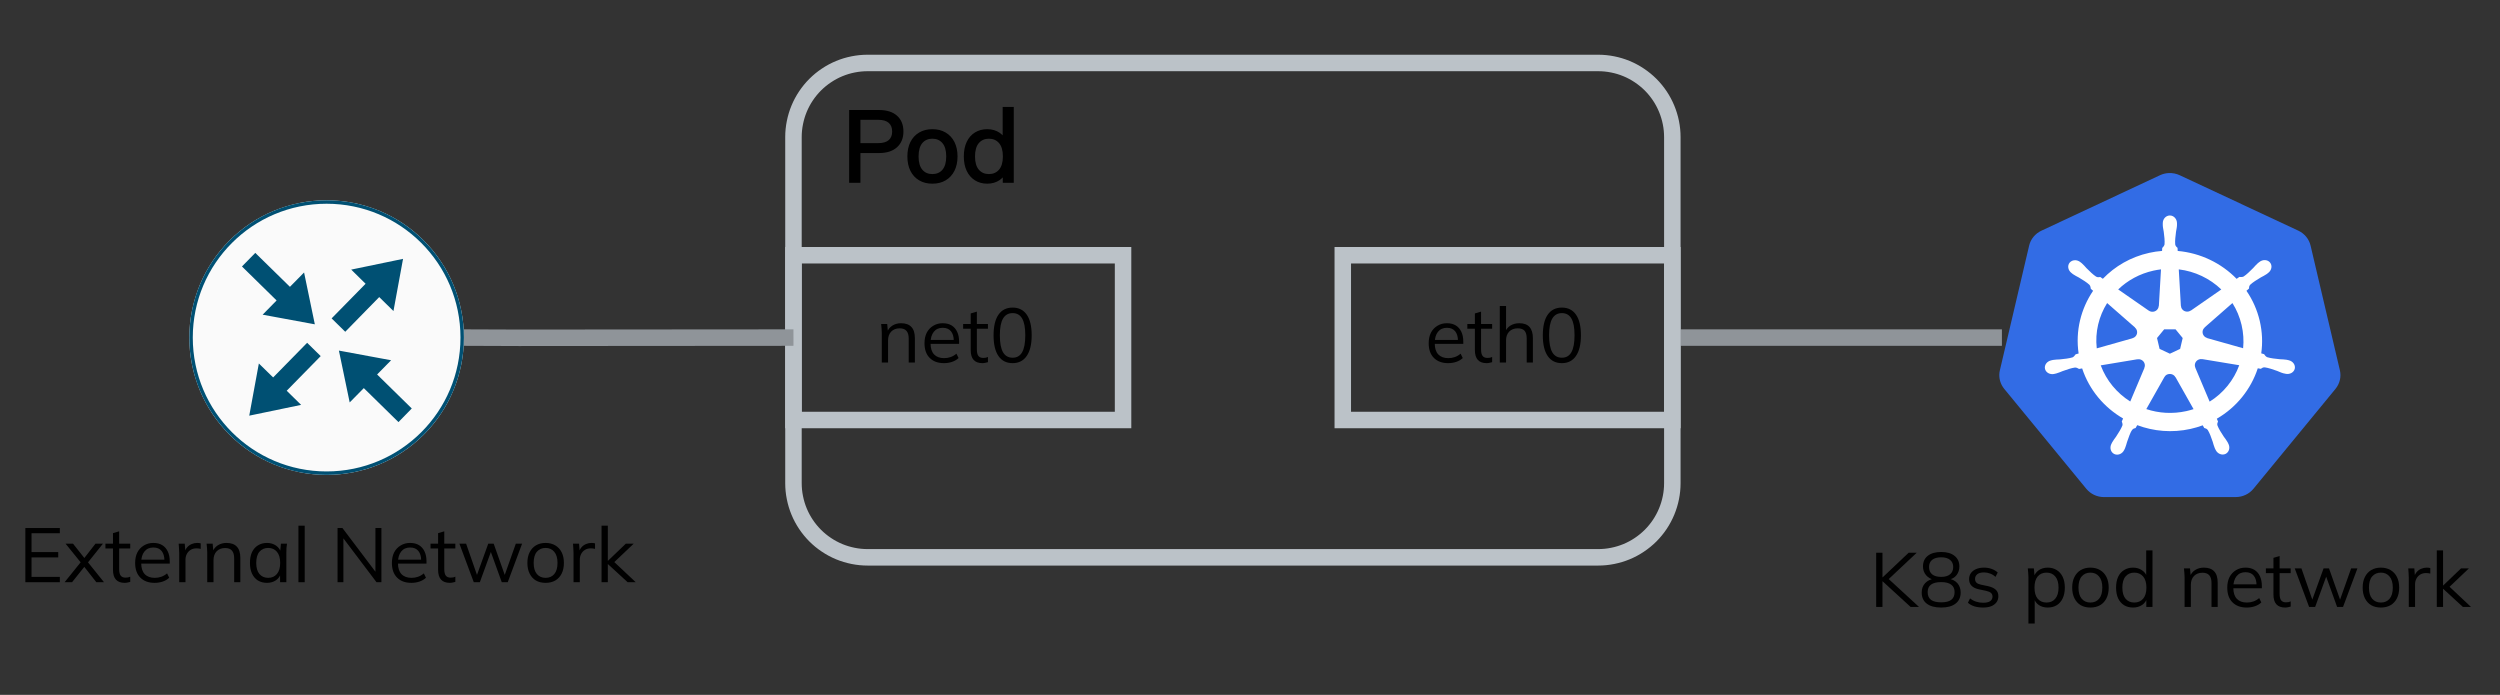 <?xml version="1.0" encoding="UTF-8" standalone="no"?>
<svg 
   width="366.96pt"
   height="102pt"
   viewBox="0 0 366.96 102"
   version="1.1"
   id="svg269"
   xmlns:xlink="http://www.w3.org/1999/xlink"
   xmlns="http://www.w3.org/2000/svg"
   xmlns:svg="http://www.w3.org/2000/svg" content="%3Cmxfile%20modified%3D%222022-07-05T00%3A08%3A41.014Z%22%20host%3D%22app.diagrams.net%22%20agent%3D%225.0%20(Windows%20NT%2010.0%3B%20Win64%3B%20x64)%20AppleWebKit%2F537.36%20(KHTML%2C%20like%20Gecko)%20Chrome%2F102.0.5.136%20Safari%2F537.36%22%20etag%3D%22tMfNp6mA9HoPOBdR_JnR%22%20version%3D%2219.0.0%22%20type%3D%22google%22%3E%3Cdiagram%20id%3D%22f106602c-feb2-e66a-4537-3a34d633f6aa%22%20name%3D%22Page-1%22%3E7VvbcuJYsv2aejkRXaGry34EJNuqg4QpQ7nwGwhaSIDxgDCSvv6slbllfKue7uipmIk4EzMdsra29iVz5cqVG9Unt7eprnbTx2W8nS%2FWnxxrXn1yg0%2BOY7vnX3BhS60tX9qGbJfPTadTw23eLEyjZVoP%2BXyxf9Wx3G7XZf74ujHdPjws0vJV23S32x5fd%2Ft9u3496%2BM0MzNap4bbdLpevOt2l8%2FLpWm1zy5OD64XebY0U587Zn%2BzabrKdtvDg5nvYfuw0CebaTuMmXK%2FnM63xxdNbvjJ7e2221L%2F2lS9xZpmbS2m713%2B5OnzkneLh%2FLPvODVX4c%2FFoX%2F2%2Brst814dAh%2BXP%2FjN9uyHB3oabo%2BGGuY9ZZ1ax7Z4ILj2J%2Fc7nGZl4vbx2nKp0cAAm3LcrM2j3%2FP1%2Bvedr3d4V7M4Xb35W67WrSNnxy32%2B05vfPnJ63NXbS835bZ6dNiVy6qF01mm1eL7WZR7mp0MU8dz5jcoNH5Yu6PL3x7ZtqWL9x6YdqmBk7Z89Anu%2BIPY9q%2FZmb3AzOfrUsabIudInam5fQ3%2Fv3bfpdKj7N%2FHAgOGLdkHHS4BueSXfafs%2B02Wy%2Bmj%2Fn%2Bc7rdoDndo8vl79NNvua248M63y9PY7xyaNuos0k0YnDLPn%2BspOvppbOM15vtvF3sbPe3RmqHMfs4Nb9BHDxdvobVdJ1nD%2Fg7BS4WgFGXeMgRwh3zYJPP53y9u1tgIdOZDGXh%2FnGbw2Ic1%2B9%2B8gOOdSi3ulgZ%2BjU8DWY%2FgDFXfPnGwNpqGM0%2Bb%2B%2B3h52Eh7rO8WkVn%2B7zf%2BZAX12Irq0T8eebWYx9Pgj9XxIj%2Fgch4v7CEPHehcjDorTeYePERtafYKOf%2B%2BzX%2BMggwfuLtPcB3H6Bl13Lf%2Bflj4jwV3r54p1DF3MkY3O73ZXLbbZ9mK7DU2v3tctPffrb7aNxdLEoy9pYn%2FH9GgaLKi9%2FvPh7wqE%2B%2B%2BYuqMzIclO3Nw%2FY8Y%2BXNy%2Fe4u3pNblr3%2Ft3Qc7%2FEFjvQHh%2BeeFdXMiq5x1qpxPi0HKZ06Gyj5%2Fib99u4w%2B8bPRROd1li%2FKPu55rV6LgDzG9W6ynZf70WrL9CoR%2BecdDi3L5Xx76Gzzk%2Fgfy0Pk7L%2F%2Fv%2BZ4bpdixkHmO293qA67KS2qL3n7%2F7bCWmuXz%2F9CSy%2Bkju%2BQbKTWe1Ul%2FOlusb6A2ynxLlTLbliVc6HbXfNB9Lh%2Fe2PytuCnJc93p%2FlGrn9%2FzisDrymydttVqW%2FA31SS0mN46l%2Fun7JPTrQBHp3dznTj3ddeb3VWHtLHy6fU3Kw22T3137s5r341r%2FyndpE9x0TnGvYtmvknz6HpZzq78ZvAwuYg2S2t%2B3W0G%2BfnTfPO9mF%2BFh%2Bnd%2BdNsc3mY1VE2d9ar%2BVV2ERXpMc49LwkmTTyKraSZ2EkR2VHe3d7frR%2Bm10P0mXjxrecnRVrFQXRMRh13EIQ1%2BjjTu%2B%2FucHPh3dxGVdzzjnEQHuNiUiWjGOMMLVyzeNQ5xEHnOBjFDdrceDS2MU8dBT%2BZO%2FjJfIW3idzlcnBcnafuN392Nc7m1%2Bvj%2FQg4uvruzXsXRerG%2BU0%2BKRZX4Zferd%2FMg%2B6X%2B816Pwu2RdxEzsQZ2wPXasc5pO6wWjj3j7Or41nk3G%2Fui%2FLia554k9H%2B6w3ter3e349ezHt1aU173WJ2ddnQL3j%2FCDusbm6%2FJnEz9vrFykvqjtgi2cRlkns19naIm7Dpj8K6X8TH%2BLZT9YvMTnpWldSeHweTLOl5dtxcxoPR5JA0sRsFYQMbNEnwtdD3sgrvOf0irAY9q4bdqng0gW3TQ1Jkfn8U2f0igt06fM%2BKm%2BW%2BP5ocTVsNux7i4jvGig5iy4Bjwra1dUhGkRUFfB%2F9epwDvuh1muRW1rSEf7D%2BcdZe417nGAWdDGtwEq6h9pxBsNxjPT7WVyeYT3yONU%2BaDPNNPMxXcfw4538e%2Fa1rD4ZZ3GDPo7hCH7dfDJvB1bFOmhDvh37%2FFnYsvhbxaMh7rLmDfhH6ASu1xbX6SY615lxrWOqYHWcWhM5A3o1LvAc7xFXsxPBPhtixYEtgtciwBthltHLVfkMH%2B8YeaEOrwfvYx9rYMXaTW%2BuFHeHT0cSGb5p%2BkVrwSYV9WVgT9s%2F9rTDvWGyAvhX3lVjHBraHv4YN9mr1i7EfEyM11on5MIfDcYAFxERY4uojljBOhHfGTh82oJ0WefT0jPFRdZz8%2BLaNrpL95EfSAIfAfJgBl%2FUJlxPOfxxgbwOuLVhi%2FRliMoUdwR%2B3MqeDuTKsBbbHnJxLYjGEjXntZPBtM%2BiJ3bCvibETsBZMSvoFvsU8UTW4tTg2%2FURsevQhfEOcwIZeBR7IeMU8GTEO%2F2RYVxU3acYxYhMTMe2vsVRjPOIN9sc4WHtSTBgjZo0R1jimz3Af%2Bpx3IL4h1juw9Rjt2Cv3RBzXHngm2fclvoYZsFMNjE2ShjZJa%2FiRsekAH5wXHER%2FAqcBYxNYBGfBr%2Bi7wp46wNUEuLZcrNVB%2FNewE8aMy8EIc4%2FIdWPxN2O%2BT3685RVcmVtoH1qx%2BD%2BsYTsTx7xPZQ%2FYE%2FrGNnBrqy8QGyNwjdghc7EP4GVIrrGTYEzciE%2BIbXAncEP8Dz3uCXZ2BZuIE%2FKA4Ljp2Lyir9XnesFhwDyeD4HdldhYx1DfDoJVjTld2LQUn4wQY1hDjLlj4gdxYvaKPXRc2UMwlDExdiVzNZGlY4ZcF%2Fpl4ByxBeLZ4v4s7m8QkJvoZ66NdkDc51hvEeJKe5CnhLMqjaGhYCaR%2FJERc%2FZgBI4pQvpB1sPYT7B%2FYNwVH0icrzgnxlmBAzzkG%2FF7BXsSh7iPOZbiOCe%2FZuTsCjaQduCGuPLB3WwHL4aGW%2BgvzBWssA%2Fia%2BgKHoMOORjrX%2FkD4ZxMeJpzYT9cfw3%2FKOYZC%2BBM2Qc4N25WxKwjHJojVrCWQU85n3MPAl2bYlp43YdNmoTxVwxL4dumg3VklvAC%2FDVQDGHN5KoVOZh4qsBhZv%2BXzEPEInMF9pMJZoAFm%2FvBmDb9S76LJE8M4a%2BUucWW%2Fg2wAmwNRrQDMFcQW4xbYgq%2BJT%2FX9D%2B4pVn54vvREDgKHcNPavtbWVMpV8mtETHoKK8iX3BNxHyxOgqOgiF9flROymrNQZb4xfA8Y5k8SPwQA2wnn2v%2BKToO1iXxbfbNPG4Rf%2FCb0Twaa9ijrTkMudqNDW%2FFmcbhmHwl%2BYf%2BjcVP8I%2BOj3F1zKQnf7snHqU%2FwNvSHtUSL%2FJ3qrkFWBZcEMPBCjwcOcy%2FwmE95vZJRXsnjfQVHyfk40BitkG%2Bk71pDMZH2VOtNk4MbwMbTkL%2F1chv9IFoDnAA%2FU3ORp6D7bDmcSbxX4Rch61xOfHJhyY%2FeMQb4rdmnA3ujo7Jq7LH5CqWPIT%2BFua2GHOJxAoxR99FFrkWfRrFKnkAdt4cy1aLALNN0iA%2FFytb5x26ag%2Fui%2F0z6hPyKWMGa13xXU9iqsa7WDvjJGbsAa8SD5LjI%2BQ%2BYAfPBuQ7xVwmuAwi2spirCS0XZBxDBNPYZsDoXlX9BP8NRHbi37LEZPNSviTuUlyX5OVkitHK67xmGB80SvkJPIW%2BFpiTHMdODQld7jie2ghcij9SO0JDocvQl%2B4RTghLWXft4pbsYtoIfm7PsVEXKWCS8SmPAeOe9o%2BYf7UPYAf40x16lB9EAgWvZg2qiXXaP5sIuYlN9E8Dh6KuA70G9OGteakWLQb8SrrZK4Srl8xJzB3%2BTIebAot3xj%2BcIFh6ht7IDhKLX0%2FNnmn4ysfdTTXBfM91kX9WUKfN8bemWh06EpwNfmvpoYXTVnQ5sLPxJErvLKBBg9W1ArUIniWuqKHRRcr3yL2GA8OsNkYTWxLnN3FzI2IAbN3xK2uP4KG5fhDR%2FmQeoa%2BRD0hcZSBw3hNWQeoRiyGpraido6MvlBbMIZEXwr2Q3egcW7r2KIhGo1FxnSkuAzkWieKSyfW3OdJnhHtxvVkvuqdjic8hvyTCC5DcoyreBRO90zt0XIZ53M111FfUMvTV4pj%2BEpxfHckrnzhVPHNvFA%2Fsg%2F1b1aKdixENyPmh22slRpr1MnUXPS%2F6MTa6AzyNuPfNlrdl9gvYjM%2FNRW0lGiTFdcs%2BQ%2FzPeecgWjkMeJkLDyNNdiSE5tY1gaslKoNUq5R67qgg7WPiUXazsP%2BqRFr5MFSaokgqjQPS%2F4Dd0yYj6gNVGcVEfmTeseTWllzv%2BEw4oz%2BFX6wqDkklnhfK0eqDhU%2BES6nrcBPZk8r4Tj4vVFNGxsu7wiXU0cOdP9urHxZSTzUei8xI%2Fl9LHpYdCn3Sr8L944Rv9SkopFYw1NzNrJurqcY0uatJqPeEZ3EnCj8JPxLTdahFleNJlinX1NjI6kDXBNzrJNdYK8it4BPS8YHNXJaq56Wmpv7AR%2B1ORs%2B1Jy9kZxYE1Pcg%2BpJ8CH0AmoV42NqD9Gdnmjh0cSiRoY9mF9dqddGQ83bgqln7VybPOdSzxBLA9XNiJ9YagvF4ZBnBYarJp6OsSqFJ0ZSE2ptmBsOY74Lvu37oq1E62OtoT9p5H2MI5rBNjiBBrSYW2HLUDBBHk6knmOdSh1HnU6syv6FZ7AmcglrEvCi1hYJ4wYab0bfjzJPYhOxN6GfGqkLHPFvEDc6bupIPdhIHIm2pR9kT1JDhoaDwTGwJ%2Fifua3SGihszzZEI8EftdRMtfCx2gwY0DMNqQsMHoSbStEgojmi2uQI5sfG8JKpVTqtBrTlXrTKpBHtSdsHz7VEaWqJOq3FPtADKf3gU3%2FxmdZVofhxUhMjK%2BYIP5a5Yls5OoOWIL5UHyPXW6pdmYNo29RTfTUWPQ2fWlqLjWHH51pMuDWWvBHXzJHUbqgxMs2lMfHDucnH1TNPit6R%2BtoR%2B2PtA%2BUTT2uu1Db6jL7hmZzokqRYF3qWkQqft1oP8xF78JPUuIJzsVFAPI4l7yTQaHquZGmtfhcbnh9q7ViIPqhFl5K7yKFSh4kea6jz6Q%2F1beZIjSuxRhtpTazc354FULOuVHMUK81jqn1c4SbRdKwRqK%2BGqmUwp5yBCb4yo7MZx0PlIdFMIcdAndfW25muoRhXWhdMZP%2FC0T8eS7R5wu081zA%2BmUmdK2dsLvpJPa59mG%2Fuiz65kFxOvmeeI0f0JNeqzpJzDak1ahnnKqzEp3mnver5nGpyw4tD8adqET0XY%2F5RzhiqdoD%2BlvOhhnOQa0Ngb2iZGqURvgDWhNOZY5qVObfjOZdyD7igVnxKfcd84Gud265j4iXuo9agguVuEZOritTkoBXen3BOan2upxIdHKTmrIc1YWTDhg7XoeuT3Pl8XjgYfVuKjUwNLlfRZuZ8kGcmhvsRn8Szq7EZ1XpNeSbGWrRRrkFuENy1NoQ9csXGYmWB76TOJ795PAuF5rOFJ3kmIDyAeBKbR3IOPNHzXE%2F9x6tox%2Bp0nsV81Po3809X7afnKJmcQ8lZp%2BB0InZBzd0oBuUsgXpTawlgH37luZ0tdm4i8Cbr3jH1cy0antysOcBabMD1PCPU%2FMt49RhXidaH4A%2Fmf8b9iprPF37OTd5ljSk6Jq5Ui8veGJeoq8nhKWtDxZOen1RyZhFofsd%2BXGJFa6ToZG%2FlU8fUq5WeiVtaSyOGMDfqkqhUzEzkvEFyKXlc%2FEidTl8x%2Fpm3whZzljnvsmZtzOsYmZ4T0a7jSmJHY9qScz55LnM004A5k7x2NGepYzmnfM6rvC8i1T%2BjqDI1Adeuay1a%2Ffl8JmarPyPF38MjeHYs%2FBGJr1FbOCbu6057NXFv6uv2%2FFrmkrMNYDR1NEfqO1Iry7laaLF2VJsDMw01N2OS%2FM2zHJ6Bc0zhLORBag76fezIuaeeA6stRVvqbw3IW47mMWq7lndTPSOilpLfO1jHAvuis1I9Q%2BBZvpwVp5mcg7MmFo14eTaT%2FJKacx6e64sdTJys2ljPXpzJHLWulT27Sf18bXnSrIFjkp%2BN1hTfCbZ5hnckdw2uqNVYgw9d1Y3ANLhioHq6TATvkbEX63LLlRxTfN2L%2F24t9ZU5GxRfbPjO0FbM6Xkb8wz1mmoDwSN9eTaTM8xUf%2BfpaU5mfQ2txThhLJM73YHU5JJD2nOz9jxRfM%2BxY60RoQmphUJXz0dkbFy%2FbyWm746N0d5Zwn2LX4eHgdb9DnMX6%2FSB%2Fg6k50ryPFWeGUlO9uS3Falfh8wldtKeufB3rwC80%2B5TNPb3Pfxm4o4cBfzeZVJjKHeuKuPr6gV3Hs2Zn6Pxss2j68RKNxc7%2Fj4421wc7m%2BjLHW%2F1TOnXPd%2FzB%2Fvr79tb275e8447zfmN77m%2BJS69w83GX9K5v%2Fll%2Fr2l9%2F54vfp4fmDwP%2B%2F3wp4Z2%2B%2BTLvgJzfvvhZwPtv2%2Bw8G%2FItf9sFAO92LDwbCqlzsHqZ8OfnJ9wL71aJMlx9%2BidiVffUs%2Bc9H5x7abN6Z9rZN7%2B3XbR%2F2sz1paa8vnpz7%2Fh88kidtlw%2FGOz89kQ8o%2F%2BnXDS%2B%2BfPmTnzK8%2B75TjLXYhU8LtZn94iuLTZXxQ%2FTPab5Pt%2FbF552M1X3cRamsY7c96CAvIQowX3b4v49gblm%2B9cX9NwffvyB6bPdt9LyPnY%2B%2B6%2FR%2F3Zc29vsPyv%2F7xd9%2F5Bd%2FNMbNYpfD84yev%2F0VYEuZf%2BYrQO9f%2FRWgefWGNHKKj%2FPX4WGfv8G97sq89PJfU7wZxz77JwPpnt8NBPtP6xfdTEr46Xrtizdfzr39Vx5%2FrT%2F%2B0BWcAvrZth%2FFOG5P%2F0JFu5%2F%2BBZAb%2Fh8%3D%3C%2Fdiagram%3E%3C%2Fmxfile%3E">
  <rect x="0" y="0" width="366.96" height="102" fill="#333333" stroke="none"/>
  <defs
     id="defs89">
    <g
       id="g84">
      <g
         id="glyph-0-0" />
      <g
         id="glyph-0-1">
        <path
           d="M 0.891 0 L 0.891 -4.359 C 0.891 -4.566 0.879 -4.781 0.859 -5 C 0.836 -5.227 0.816 -5.445 0.797 -5.656 L 1.688 -5.656 L 1.797 -4.422 L 1.656 -4.422 C 1.82 -4.859 2.086 -5.191 2.453 -5.422 C 2.816 -5.648 3.238 -5.766 3.719 -5.766 C 4.395 -5.766 4.898 -5.582 5.234 -5.219 C 5.578 -4.863 5.75 -4.305 5.75 -3.547 L 5.75 0 L 4.844 0 L 4.844 -3.484 C 4.844 -4.016 4.734 -4.398 4.516 -4.641 C 4.305 -4.891 3.973 -5.016 3.516 -5.016 C 2.992 -5.016 2.578 -4.852 2.266 -4.531 C 1.961 -4.207 1.812 -3.773 1.812 -3.234 L 1.812 0 Z M 0.891 0 "
           id="path3" />
      </g>
      <g
         id="glyph-0-2">
        <path
           d="M 3.406 0.094 C 2.52 0.094 1.82 -0.16 1.312 -0.672 C 0.801 -1.18 0.547 -1.898 0.547 -2.828 C 0.547 -3.422 0.656 -3.938 0.875 -4.375 C 1.102 -4.812 1.422 -5.148 1.828 -5.391 C 2.234 -5.641 2.695 -5.766 3.219 -5.766 C 3.738 -5.766 4.176 -5.656 4.531 -5.438 C 4.883 -5.219 5.156 -4.906 5.344 -4.5 C 5.531 -4.102 5.625 -3.629 5.625 -3.078 L 5.625 -2.734 L 1.234 -2.734 L 1.234 -3.312 L 5.031 -3.312 L 4.844 -3.172 C 4.844 -3.773 4.707 -4.242 4.438 -4.578 C 4.164 -4.922 3.758 -5.094 3.219 -5.094 C 2.656 -5.094 2.219 -4.895 1.906 -4.5 C 1.594 -4.102 1.438 -3.57 1.438 -2.906 L 1.438 -2.797 C 1.438 -2.086 1.609 -1.551 1.953 -1.188 C 2.305 -0.82 2.797 -0.641 3.422 -0.641 C 3.766 -0.641 4.082 -0.691 4.375 -0.797 C 4.676 -0.898 4.961 -1.066 5.234 -1.297 L 5.547 -0.656 C 5.297 -0.414 4.977 -0.227 4.594 -0.094 C 4.219 0.031 3.82 0.094 3.406 0.094 Z M 3.406 0.094 "
           id="path6" />
      </g>
      <g
         id="glyph-0-3">
        <path
           d="M 2.906 0.094 C 2.344 0.094 1.914 -0.062 1.625 -0.375 C 1.332 -0.695 1.188 -1.18 1.188 -1.828 L 1.188 -4.953 L 0.078 -4.953 L 0.078 -5.656 L 1.188 -5.656 L 1.188 -7.203 L 2.094 -7.469 L 2.094 -5.656 L 3.719 -5.656 L 3.719 -4.953 L 2.094 -4.953 L 2.094 -1.922 C 2.094 -1.473 2.172 -1.148 2.328 -0.953 C 2.484 -0.766 2.711 -0.672 3.016 -0.672 C 3.16 -0.672 3.289 -0.68 3.406 -0.703 C 3.52 -0.734 3.625 -0.77 3.719 -0.812 L 3.719 -0.047 C 3.602 -0.004 3.473 0.023 3.328 0.047 C 3.18 0.078 3.039 0.094 2.906 0.094 Z M 2.906 0.094 "
           id="path9" />
      </g>
      <g
         id="glyph-0-4">
        <path
           d="M 3.391 0.094 C 2.484 0.094 1.789 -0.254 1.312 -0.953 C 0.832 -1.648 0.594 -2.66 0.594 -3.984 C 0.594 -5.316 0.832 -6.328 1.312 -7.016 C 1.789 -7.711 2.484 -8.062 3.391 -8.062 C 4.297 -8.062 4.988 -7.711 5.469 -7.016 C 5.945 -6.328 6.188 -5.32 6.188 -4 C 6.188 -2.664 5.941 -1.648 5.453 -0.953 C 4.973 -0.254 4.285 0.094 3.391 0.094 Z M 3.391 -0.703 C 4.016 -0.703 4.477 -0.969 4.781 -1.5 C 5.094 -2.039 5.25 -2.875 5.25 -4 C 5.25 -5.125 5.094 -5.945 4.781 -6.469 C 4.477 -6.988 4.016 -7.25 3.391 -7.25 C 2.766 -7.25 2.297 -6.984 1.984 -6.453 C 1.672 -5.93 1.516 -5.113 1.516 -4 C 1.516 -2.875 1.672 -2.039 1.984 -1.5 C 2.297 -0.969 2.766 -0.703 3.391 -0.703 Z M 3.391 -0.703 "
           id="path12" />
      </g>
      <g
         id="glyph-0-5">
        <path
           d="M 0.891 0 L 0.891 -8.297 L 1.812 -8.297 L 1.812 -4.406 L 1.656 -4.406 C 1.812 -4.852 2.078 -5.191 2.453 -5.422 C 2.828 -5.648 3.258 -5.766 3.75 -5.766 C 4.426 -5.766 4.926 -5.582 5.25 -5.219 C 5.582 -4.852 5.75 -4.301 5.75 -3.562 L 5.75 0 L 4.844 0 L 4.844 -3.516 C 4.844 -4.035 4.738 -4.414 4.531 -4.656 C 4.32 -4.895 3.988 -5.016 3.531 -5.016 C 3 -5.016 2.578 -4.852 2.266 -4.531 C 1.961 -4.207 1.812 -3.785 1.812 -3.266 L 1.812 0 Z M 0.891 0 "
           id="path15" />
      </g>
      <g
         id="glyph-0-6">
        <path
           d="M 1 0 L 1 -7.953 L 6.062 -7.953 L 6.062 -7.188 L 1.906 -7.188 L 1.906 -4.422 L 5.828 -4.422 L 5.828 -3.641 L 1.906 -3.641 L 1.906 -0.781 L 6.062 -0.781 L 6.062 0 Z M 1 0 "
           id="path18" />
      </g>
      <g
         id="glyph-0-7">
        <path
           d="M 0.125 0 L 2.656 -3.141 L 2.656 -2.703 L 0.266 -5.656 L 1.359 -5.656 L 3.188 -3.344 L 2.859 -3.344 L 4.656 -5.656 L 5.75 -5.656 L 3.391 -2.703 L 3.391 -3.125 L 5.906 0 L 4.781 0 L 2.844 -2.469 L 3.188 -2.469 L 1.219 0 Z M 0.125 0 "
           id="path21" />
      </g>
      <g
         id="glyph-0-8">
        <path
           d="M 0.875 0 L 0.875 -4.297 C 0.875 -4.523 0.863 -4.754 0.844 -4.984 C 0.832 -5.223 0.816 -5.445 0.797 -5.656 L 1.688 -5.656 L 1.797 -4.281 L 1.641 -4.281 C 1.711 -4.613 1.844 -4.891 2.031 -5.109 C 2.219 -5.328 2.438 -5.488 2.688 -5.594 C 2.945 -5.707 3.219 -5.766 3.5 -5.766 C 3.613 -5.766 3.711 -5.758 3.797 -5.75 C 3.879 -5.738 3.957 -5.723 4.031 -5.703 L 4.031 -4.891 C 3.914 -4.922 3.812 -4.941 3.719 -4.953 C 3.625 -4.961 3.516 -4.969 3.391 -4.969 C 3.066 -4.969 2.781 -4.891 2.531 -4.734 C 2.289 -4.578 2.109 -4.375 1.984 -4.125 C 1.859 -3.875 1.797 -3.613 1.797 -3.344 L 1.797 0 Z M 0.875 0 "
           id="path24" />
      </g>
      <g
         id="glyph-0-9">
        <path
           d="M 3.047 0.094 C 2.547 0.094 2.102 -0.02 1.719 -0.25 C 1.344 -0.488 1.051 -0.828 0.844 -1.266 C 0.645 -1.703 0.547 -2.223 0.547 -2.828 C 0.547 -3.441 0.645 -3.969 0.844 -4.406 C 1.051 -4.844 1.344 -5.176 1.719 -5.406 C 2.102 -5.645 2.547 -5.766 3.047 -5.766 C 3.555 -5.766 4 -5.633 4.375 -5.375 C 4.75 -5.113 4.992 -4.766 5.109 -4.328 L 4.969 -4.328 L 5.094 -5.656 L 5.984 -5.656 C 5.953 -5.445 5.926 -5.227 5.906 -5 C 5.895 -4.781 5.891 -4.566 5.891 -4.359 L 5.891 0 L 4.969 0 L 4.969 -1.328 L 5.094 -1.328 C 4.977 -0.891 4.734 -0.539 4.359 -0.281 C 3.984 -0.031 3.547 0.094 3.047 0.094 Z M 3.219 -0.641 C 3.758 -0.641 4.188 -0.828 4.5 -1.203 C 4.82 -1.578 4.984 -2.117 4.984 -2.828 C 4.984 -3.555 4.82 -4.102 4.5 -4.469 C 4.188 -4.844 3.758 -5.031 3.219 -5.031 C 2.688 -5.031 2.258 -4.844 1.938 -4.469 C 1.625 -4.102 1.469 -3.555 1.469 -2.828 C 1.469 -2.117 1.625 -1.578 1.938 -1.203 C 2.258 -0.828 2.688 -0.641 3.219 -0.641 Z M 3.219 -0.641 "
           id="path27" />
      </g>
      <g
         id="glyph-0-10">
        <path
           d="M 0.891 0 L 0.891 -8.297 L 1.812 -8.297 L 1.812 0 Z M 0.891 0 "
           id="path30" />
      </g>
      <g
         id="glyph-0-11" />
      <g
         id="glyph-0-12">
        <path
           d="M 1 0 L 1 -7.953 L 1.719 -7.953 L 6.828 -1.188 L 6.562 -1.188 L 6.562 -7.953 L 7.438 -7.953 L 7.438 0 L 6.719 0 L 1.609 -6.766 L 1.859 -6.766 L 1.859 0 Z M 1 0 "
           id="path34" />
      </g>
      <g
         id="glyph-0-13">
        <path
           d="M 2.406 0 L 0.297 -5.656 L 1.281 -5.656 L 3.016 -0.672 L 2.734 -0.672 L 4.531 -5.656 L 5.328 -5.656 L 7.094 -0.672 L 6.812 -0.672 L 8.578 -5.656 L 9.5 -5.656 L 7.391 0 L 6.516 0 L 4.688 -5.062 L 5.141 -5.062 L 3.297 0 Z M 2.406 0 "
           id="path37" />
      </g>
      <g
         id="glyph-0-14">
        <path
           d="M 3.219 0.094 C 2.676 0.094 2.203 -0.02 1.797 -0.25 C 1.398 -0.488 1.094 -0.828 0.875 -1.266 C 0.656 -1.703 0.547 -2.223 0.547 -2.828 C 0.547 -3.441 0.656 -3.961 0.875 -4.391 C 1.094 -4.828 1.398 -5.164 1.797 -5.406 C 2.203 -5.645 2.676 -5.766 3.219 -5.766 C 3.758 -5.766 4.234 -5.645 4.641 -5.406 C 5.047 -5.164 5.359 -4.828 5.578 -4.391 C 5.797 -3.961 5.906 -3.441 5.906 -2.828 C 5.906 -2.223 5.797 -1.703 5.578 -1.266 C 5.359 -0.828 5.047 -0.488 4.641 -0.25 C 4.234 -0.02 3.758 0.094 3.219 0.094 Z M 3.219 -0.641 C 3.758 -0.641 4.188 -0.828 4.5 -1.203 C 4.812 -1.578 4.969 -2.117 4.969 -2.828 C 4.969 -3.555 4.805 -4.102 4.484 -4.469 C 4.172 -4.844 3.75 -5.031 3.219 -5.031 C 2.688 -5.031 2.258 -4.844 1.938 -4.469 C 1.625 -4.102 1.469 -3.555 1.469 -2.828 C 1.469 -2.117 1.625 -1.578 1.938 -1.203 C 2.258 -0.828 2.688 -0.641 3.219 -0.641 Z M 3.219 -0.641 "
           id="path40" />
      </g>
      <g
         id="glyph-0-15">
        <path
           d="M 0.891 0 L 0.891 -8.297 L 1.812 -8.297 L 1.812 -3.141 L 1.828 -3.141 L 4.453 -5.656 L 5.609 -5.656 L 2.5 -2.703 L 2.531 -3.172 L 5.906 0 L 4.719 0 L 1.828 -2.656 L 1.812 -2.656 L 1.812 0 Z M 0.891 0 "
           id="path43" />
      </g>
      <g
         id="glyph-1-0" />
      <g
         id="glyph-1-1">
        <path
           d="M 1 0 L 1 -7.953 L 1.922 -7.953 L 1.922 -4.344 L 1.953 -4.344 L 5.766 -7.953 L 6.953 -7.953 L 2.578 -3.844 L 2.578 -4.328 L 7.281 0 L 6.047 0 L 1.953 -3.75 L 1.922 -3.75 L 1.922 0 Z M 1 0 "
           id="path47" />
      </g>
      <g
         id="glyph-1-2">
        <path
           d="M 3.391 0.094 C 2.473 0.094 1.766 -0.098 1.266 -0.484 C 0.773 -0.867 0.531 -1.41 0.531 -2.109 C 0.531 -2.66 0.695 -3.117 1.031 -3.484 C 1.375 -3.848 1.82 -4.066 2.375 -4.141 L 2.375 -3.969 C 1.875 -4.07 1.473 -4.301 1.172 -4.656 C 0.867 -5.02 0.719 -5.445 0.719 -5.938 C 0.719 -6.602 0.953 -7.125 1.422 -7.5 C 1.898 -7.875 2.555 -8.062 3.391 -8.062 C 4.223 -8.062 4.875 -7.875 5.344 -7.5 C 5.82 -7.125 6.062 -6.602 6.062 -5.938 C 6.062 -5.445 5.922 -5.02 5.641 -4.656 C 5.359 -4.301 4.961 -4.078 4.453 -3.984 L 4.453 -4.141 C 5.004 -4.066 5.441 -3.848 5.766 -3.484 C 6.086 -3.117 6.25 -2.66 6.25 -2.109 C 6.25 -1.41 6 -0.867 5.5 -0.484 C 5.008 -0.098 4.305 0.094 3.391 0.094 Z M 3.391 -0.672 C 4.047 -0.672 4.535 -0.789 4.859 -1.031 C 5.191 -1.281 5.359 -1.66 5.359 -2.172 C 5.359 -2.66 5.191 -3.023 4.859 -3.266 C 4.535 -3.516 4.047 -3.641 3.391 -3.641 C 2.723 -3.641 2.223 -3.516 1.891 -3.266 C 1.566 -3.023 1.406 -2.66 1.406 -2.172 C 1.406 -1.66 1.57 -1.281 1.906 -1.031 C 2.238 -0.789 2.734 -0.672 3.391 -0.672 Z M 3.391 -4.406 C 3.953 -4.406 4.383 -4.531 4.688 -4.781 C 5 -5.039 5.156 -5.398 5.156 -5.859 C 5.156 -6.305 5 -6.656 4.688 -6.906 C 4.383 -7.156 3.953 -7.281 3.391 -7.281 C 2.816 -7.281 2.375 -7.156 2.062 -6.906 C 1.758 -6.656 1.609 -6.305 1.609 -5.859 C 1.609 -5.398 1.758 -5.039 2.062 -4.781 C 2.375 -4.531 2.816 -4.406 3.391 -4.406 Z M 3.391 -4.406 "
           id="path50" />
      </g>
      <g
         id="glyph-1-3">
        <path
           d="M 2.781 0.094 C 2.32 0.094 1.895 0.035 1.5 -0.078 C 1.113 -0.203 0.797 -0.379 0.547 -0.609 L 0.859 -1.25 C 1.141 -1.031 1.441 -0.867 1.766 -0.766 C 2.086 -0.66 2.426 -0.609 2.781 -0.609 C 3.238 -0.609 3.582 -0.688 3.812 -0.844 C 4.039 -1.008 4.156 -1.234 4.156 -1.516 C 4.156 -1.734 4.082 -1.91 3.938 -2.047 C 3.789 -2.18 3.551 -2.285 3.219 -2.359 L 2.172 -2.578 C 1.68 -2.68 1.316 -2.859 1.078 -3.109 C 0.836 -3.359 0.719 -3.68 0.719 -4.078 C 0.719 -4.398 0.801 -4.688 0.969 -4.938 C 1.145 -5.195 1.398 -5.398 1.734 -5.547 C 2.066 -5.691 2.457 -5.766 2.906 -5.766 C 3.312 -5.766 3.688 -5.703 4.031 -5.578 C 4.383 -5.453 4.68 -5.273 4.922 -5.047 L 4.594 -4.406 C 4.363 -4.625 4.102 -4.785 3.812 -4.891 C 3.531 -5.004 3.234 -5.062 2.922 -5.062 C 2.473 -5.062 2.141 -4.973 1.922 -4.797 C 1.703 -4.617 1.594 -4.391 1.594 -4.109 C 1.594 -3.891 1.66 -3.707 1.797 -3.562 C 1.941 -3.426 2.16 -3.328 2.453 -3.266 L 3.5 -3.047 C 4.008 -2.93 4.391 -2.754 4.641 -2.516 C 4.891 -2.285 5.016 -1.969 5.016 -1.562 C 5.016 -1.227 4.922 -0.93 4.734 -0.672 C 4.547 -0.422 4.285 -0.227 3.953 -0.094 C 3.617 0.031 3.227 0.094 2.781 0.094 Z M 2.781 0.094 "
           id="path53" />
      </g>
      <g
         id="glyph-1-4" />
      <g
         id="glyph-1-5">
        <path
           d="M 0.891 2.438 L 0.891 -4.359 C 0.891 -4.566 0.879 -4.781 0.859 -5 C 0.836 -5.227 0.816 -5.445 0.797 -5.656 L 1.688 -5.656 L 1.812 -4.328 L 1.672 -4.328 C 1.785 -4.766 2.023 -5.113 2.391 -5.375 C 2.766 -5.633 3.207 -5.766 3.719 -5.766 C 4.227 -5.766 4.672 -5.645 5.047 -5.406 C 5.422 -5.176 5.711 -4.844 5.922 -4.406 C 6.129 -3.969 6.234 -3.441 6.234 -2.828 C 6.234 -2.223 6.129 -1.703 5.922 -1.266 C 5.723 -0.828 5.43 -0.488 5.047 -0.25 C 4.672 -0.02 4.227 0.094 3.719 0.094 C 3.219 0.094 2.781 -0.031 2.406 -0.281 C 2.039 -0.539 1.801 -0.891 1.688 -1.328 L 1.812 -1.328 L 1.812 2.438 Z M 3.547 -0.641 C 4.086 -0.641 4.516 -0.828 4.828 -1.203 C 5.148 -1.578 5.312 -2.117 5.312 -2.828 C 5.312 -3.555 5.148 -4.102 4.828 -4.469 C 4.516 -4.844 4.086 -5.031 3.547 -5.031 C 3.004 -5.031 2.57 -4.844 2.25 -4.469 C 1.938 -4.102 1.781 -3.555 1.781 -2.828 C 1.781 -2.117 1.938 -1.578 2.25 -1.203 C 2.57 -0.828 3.004 -0.641 3.547 -0.641 Z M 3.547 -0.641 "
           id="path57" />
      </g>
      <g
         id="glyph-1-6">
        <path
           d="M 3.219 0.094 C 2.676 0.094 2.203 -0.02 1.797 -0.25 C 1.398 -0.488 1.094 -0.828 0.875 -1.266 C 0.656 -1.703 0.547 -2.223 0.547 -2.828 C 0.547 -3.441 0.656 -3.961 0.875 -4.391 C 1.094 -4.828 1.398 -5.164 1.797 -5.406 C 2.203 -5.645 2.676 -5.766 3.219 -5.766 C 3.758 -5.766 4.234 -5.645 4.641 -5.406 C 5.047 -5.164 5.359 -4.828 5.578 -4.391 C 5.797 -3.961 5.906 -3.441 5.906 -2.828 C 5.906 -2.223 5.797 -1.703 5.578 -1.266 C 5.359 -0.828 5.047 -0.488 4.641 -0.25 C 4.234 -0.02 3.758 0.094 3.219 0.094 Z M 3.219 -0.641 C 3.758 -0.641 4.188 -0.828 4.5 -1.203 C 4.812 -1.578 4.969 -2.117 4.969 -2.828 C 4.969 -3.555 4.805 -4.102 4.484 -4.469 C 4.172 -4.844 3.75 -5.031 3.219 -5.031 C 2.688 -5.031 2.258 -4.844 1.938 -4.469 C 1.625 -4.102 1.469 -3.555 1.469 -2.828 C 1.469 -2.117 1.625 -1.578 1.938 -1.203 C 2.258 -0.828 2.688 -0.641 3.219 -0.641 Z M 3.219 -0.641 "
           id="path60" />
      </g>
      <g
         id="glyph-1-7">
        <path
           d="M 3.031 0.094 C 2.539 0.094 2.102 -0.02 1.719 -0.25 C 1.344 -0.488 1.051 -0.828 0.844 -1.266 C 0.645 -1.703 0.547 -2.223 0.547 -2.828 C 0.547 -3.441 0.645 -3.969 0.844 -4.406 C 1.051 -4.844 1.344 -5.176 1.719 -5.406 C 2.102 -5.645 2.539 -5.766 3.031 -5.766 C 3.539 -5.766 3.984 -5.633 4.359 -5.375 C 4.734 -5.125 4.984 -4.781 5.109 -4.344 L 4.969 -4.344 L 4.969 -8.297 L 5.891 -8.297 L 5.891 0 L 4.984 0 L 4.984 -1.359 L 5.109 -1.359 C 4.992 -0.898 4.742 -0.539 4.359 -0.281 C 3.984 -0.031 3.539 0.094 3.031 0.094 Z M 3.219 -0.641 C 3.758 -0.641 4.191 -0.828 4.516 -1.203 C 4.836 -1.578 5 -2.117 5 -2.828 C 5 -3.555 4.836 -4.102 4.516 -4.469 C 4.191 -4.844 3.758 -5.031 3.219 -5.031 C 2.688 -5.031 2.258 -4.844 1.938 -4.469 C 1.625 -4.102 1.469 -3.555 1.469 -2.828 C 1.469 -2.117 1.625 -1.578 1.938 -1.203 C 2.258 -0.828 2.688 -0.641 3.219 -0.641 Z M 3.219 -0.641 "
           id="path63" />
      </g>
      <g
         id="glyph-1-8">
        <path
           d="M 0.891 0 L 0.891 -4.359 C 0.891 -4.566 0.879 -4.781 0.859 -5 C 0.836 -5.227 0.816 -5.445 0.797 -5.656 L 1.688 -5.656 L 1.797 -4.422 L 1.656 -4.422 C 1.82 -4.859 2.086 -5.191 2.453 -5.422 C 2.816 -5.648 3.238 -5.766 3.719 -5.766 C 4.395 -5.766 4.898 -5.582 5.234 -5.219 C 5.578 -4.863 5.75 -4.305 5.75 -3.547 L 5.75 0 L 4.844 0 L 4.844 -3.484 C 4.844 -4.016 4.734 -4.398 4.516 -4.641 C 4.305 -4.891 3.973 -5.016 3.516 -5.016 C 2.992 -5.016 2.578 -4.852 2.266 -4.531 C 1.961 -4.207 1.812 -3.773 1.812 -3.234 L 1.812 0 Z M 0.891 0 "
           id="path66" />
      </g>
      <g
         id="glyph-1-9">
        <path
           d="M 3.406 0.094 C 2.52 0.094 1.82 -0.16 1.312 -0.672 C 0.801 -1.18 0.547 -1.898 0.547 -2.828 C 0.547 -3.422 0.656 -3.938 0.875 -4.375 C 1.102 -4.812 1.422 -5.148 1.828 -5.391 C 2.234 -5.641 2.695 -5.766 3.219 -5.766 C 3.738 -5.766 4.176 -5.656 4.531 -5.438 C 4.883 -5.219 5.156 -4.906 5.344 -4.5 C 5.531 -4.102 5.625 -3.629 5.625 -3.078 L 5.625 -2.734 L 1.234 -2.734 L 1.234 -3.312 L 5.031 -3.312 L 4.844 -3.172 C 4.844 -3.773 4.707 -4.242 4.438 -4.578 C 4.164 -4.922 3.758 -5.094 3.219 -5.094 C 2.656 -5.094 2.219 -4.895 1.906 -4.5 C 1.594 -4.102 1.438 -3.57 1.438 -2.906 L 1.438 -2.797 C 1.438 -2.086 1.609 -1.551 1.953 -1.188 C 2.305 -0.82 2.797 -0.641 3.422 -0.641 C 3.766 -0.641 4.082 -0.691 4.375 -0.797 C 4.676 -0.898 4.961 -1.066 5.234 -1.297 L 5.547 -0.656 C 5.297 -0.414 4.977 -0.227 4.594 -0.094 C 4.219 0.031 3.82 0.094 3.406 0.094 Z M 3.406 0.094 "
           id="path69" />
      </g>
      <g
         id="glyph-1-10">
        <path
           d="M 2.906 0.094 C 2.344 0.094 1.914 -0.062 1.625 -0.375 C 1.332 -0.695 1.188 -1.18 1.188 -1.828 L 1.188 -4.953 L 0.078 -4.953 L 0.078 -5.656 L 1.188 -5.656 L 1.188 -7.203 L 2.094 -7.469 L 2.094 -5.656 L 3.719 -5.656 L 3.719 -4.953 L 2.094 -4.953 L 2.094 -1.922 C 2.094 -1.473 2.172 -1.148 2.328 -0.953 C 2.484 -0.766 2.711 -0.672 3.016 -0.672 C 3.16 -0.672 3.289 -0.68 3.406 -0.703 C 3.52 -0.734 3.625 -0.77 3.719 -0.812 L 3.719 -0.047 C 3.602 -0.004 3.473 0.023 3.328 0.047 C 3.18 0.078 3.039 0.094 2.906 0.094 Z M 2.906 0.094 "
           id="path72" />
      </g>
      <g
         id="glyph-1-11">
        <path
           d="M 2.406 0 L 0.297 -5.656 L 1.281 -5.656 L 3.016 -0.672 L 2.734 -0.672 L 4.531 -5.656 L 5.328 -5.656 L 7.094 -0.672 L 6.812 -0.672 L 8.578 -5.656 L 9.5 -5.656 L 7.391 0 L 6.516 0 L 4.688 -5.062 L 5.141 -5.062 L 3.297 0 Z M 2.406 0 "
           id="path75" />
      </g>
      <g
         id="glyph-1-12">
        <path
           d="M 0.875 0 L 0.875 -4.297 C 0.875 -4.523 0.863 -4.754 0.844 -4.984 C 0.832 -5.223 0.816 -5.445 0.797 -5.656 L 1.688 -5.656 L 1.797 -4.281 L 1.641 -4.281 C 1.711 -4.613 1.844 -4.891 2.031 -5.109 C 2.219 -5.328 2.438 -5.488 2.688 -5.594 C 2.945 -5.707 3.219 -5.766 3.5 -5.766 C 3.613 -5.766 3.711 -5.758 3.797 -5.75 C 3.879 -5.738 3.957 -5.723 4.031 -5.703 L 4.031 -4.891 C 3.914 -4.922 3.812 -4.941 3.719 -4.953 C 3.625 -4.961 3.516 -4.969 3.391 -4.969 C 3.066 -4.969 2.781 -4.891 2.531 -4.734 C 2.289 -4.578 2.109 -4.375 1.984 -4.125 C 1.859 -3.875 1.797 -3.613 1.797 -3.344 L 1.797 0 Z M 0.875 0 "
           id="path78" />
      </g>
      <g
         id="glyph-1-13">
        <path
           d="M 0.891 0 L 0.891 -8.297 L 1.812 -8.297 L 1.812 -3.141 L 1.828 -3.141 L 4.453 -5.656 L 5.609 -5.656 L 2.5 -2.703 L 2.531 -3.172 L 5.906 0 L 4.719 0 L 1.828 -2.656 L 1.812 -2.656 L 1.812 0 Z M 0.891 0 "
           id="path81" />
      </g>
    </g>
    <clipPath
       id="clip-0">
      <path
         clip-rule="nonzero"
         d="M 293.465 25.398 L 343.543 25.398 L 343.543 72.965 L 293.465 72.965 Z M 293.465 25.398 "
         id="path86" />
    </clipPath>
  </defs>
  <path
     fill="none"
     stroke-width="3.23"
     stroke-linecap="butt"
     stroke-linejoin="miter"
     stroke="rgb(73.329%, 76.079%, 78.429%)"
     stroke-opacity="1"
     stroke-miterlimit="4"
     d="M 169.528 11.84 L 312.702 11.84 C 313.657 11.84 314.601 11.934 315.534 12.121 C 316.468 12.304 317.38 12.58 318.262 12.945 C 319.143 13.31 319.978 13.759 320.77 14.291 C 321.563 14.818 322.299 15.423 322.977 16.095 C 323.649 16.768 324.249 17.504 324.781 18.296 C 325.313 19.089 325.756 19.929 326.122 20.81 C 326.487 21.692 326.763 22.599 326.951 23.538 C 327.139 24.471 327.232 25.415 327.232 26.37 L 327.232 94.191 C 327.232 95.146 327.139 96.09 326.951 97.023 C 326.763 97.962 326.487 98.87 326.122 99.751 C 325.756 100.632 325.313 101.467 324.781 102.265 C 324.249 103.058 323.649 103.788 322.977 104.466 C 322.299 105.139 321.563 105.744 320.77 106.27 C 319.978 106.802 319.143 107.251 318.262 107.616 C 317.38 107.981 316.468 108.252 315.534 108.44 C 314.601 108.628 313.657 108.722 312.702 108.722 L 169.528 108.722 C 168.574 108.722 167.63 108.628 166.696 108.44 C 165.757 108.252 164.85 107.981 163.969 107.616 C 163.087 107.251 162.253 106.802 161.46 106.27 C 160.662 105.744 159.932 105.139 159.254 104.466 C 158.581 103.788 157.981 103.058 157.449 102.265 C 156.917 101.467 156.469 100.632 156.104 99.751 C 155.739 98.87 155.467 97.962 155.28 97.023 C 155.092 96.09 154.998 95.146 154.998 94.191 L 154.998 26.37 C 154.998 25.415 155.092 24.471 155.28 23.538 C 155.467 22.599 155.739 21.692 156.104 20.81 C 156.469 19.929 156.917 19.089 157.449 18.296 C 157.981 17.504 158.581 16.768 159.254 16.095 C 159.932 15.423 160.662 14.818 161.46 14.291 C 162.253 13.759 163.087 13.31 163.969 12.945 C 164.85 12.58 165.757 12.304 166.696 12.121 C 167.63 11.934 168.574 11.84 169.528 11.84 Z M 169.528 11.84 "
     transform="matrix(0.749, 0, 0, 0.749, 0.374, 0.374)"
     id="path91" />
  <path
     fill-rule="nonzero"
     fill="rgb(0%, 0%, 0%)"
     fill-opacity="1"
     d="M 124.641 26.605 L 124.641 16.148 L 129.031 16.148 C 130.164 16.148 131.043 16.426 131.664 16.98 C 132.297 17.543 132.609 18.32 132.609 19.305 C 132.609 20.273 132.297 21.043 131.668 21.613 C 131.043 22.18 130.164 22.465 129.031 22.465 L 126.07 22.465 L 126.07 22.238 L 126.297 22.238 L 126.297 26.832 L 124.641 26.832 Z M 125.094 26.605 L 124.867 26.605 L 124.867 26.379 L 126.07 26.379 L 126.07 26.605 L 125.844 26.605 L 125.844 22.012 L 129.031 22.012 C 130.047 22.012 130.824 21.766 131.359 21.277 C 131.891 20.797 132.156 20.137 132.156 19.305 C 132.156 18.453 131.895 17.793 131.363 17.32 C 130.824 16.84 130.047 16.602 129.031 16.602 L 124.867 16.602 L 124.867 16.375 L 125.094 16.375 Z M 126.07 21.008 L 128.914 21.008 C 129.605 21.008 130.117 20.859 130.457 20.559 C 130.789 20.266 130.953 19.848 130.953 19.305 C 130.953 18.754 130.789 18.332 130.457 18.039 C 130.117 17.738 129.605 17.586 128.914 17.586 L 126.07 17.586 L 126.07 17.359 L 126.297 17.359 L 126.297 21.234 L 126.07 21.234 Z M 125.844 21.461 L 125.844 17.133 L 128.914 17.133 C 129.719 17.133 130.332 17.324 130.758 17.699 C 131.191 18.082 131.406 18.617 131.406 19.305 C 131.406 19.984 131.191 20.516 130.758 20.898 C 130.332 21.273 129.719 21.461 128.914 21.461 Z M 124.867 26.605 L 124.867 16.375 L 129.031 16.375 C 130.105 16.375 130.934 16.633 131.512 17.152 C 132.094 17.668 132.383 18.387 132.383 19.305 C 132.383 20.207 132.094 20.918 131.512 21.445 C 130.934 21.973 130.105 22.238 129.031 22.238 L 126.07 22.238 L 126.07 26.605 Z M 126.07 21.234 L 128.914 21.234 C 129.66 21.234 130.223 21.066 130.605 20.727 C 130.988 20.391 131.18 19.914 131.18 19.305 C 131.18 18.688 130.988 18.207 130.605 17.867 C 130.223 17.531 129.66 17.359 128.914 17.359 L 126.07 17.359 Z M 136.855 26.961 C 136.117 26.961 135.473 26.801 134.918 26.473 C 134.359 26.145 133.934 25.68 133.633 25.074 C 133.336 24.477 133.188 23.773 133.188 22.961 C 133.188 22.145 133.336 21.438 133.633 20.844 C 133.934 20.242 134.363 19.777 134.918 19.453 C 135.473 19.125 136.117 18.961 136.855 18.961 C 137.602 18.961 138.25 19.125 138.805 19.453 C 139.359 19.777 139.789 20.242 140.098 20.844 C 140.398 21.438 140.551 22.145 140.551 22.961 C 140.551 23.773 140.398 24.477 140.098 25.074 C 139.793 25.68 139.359 26.148 138.805 26.473 C 138.25 26.801 137.602 26.961 136.855 26.961 Z M 136.855 26.508 C 137.52 26.508 138.094 26.367 138.574 26.082 C 139.055 25.801 139.426 25.398 139.691 24.871 C 139.961 24.336 140.094 23.699 140.094 22.961 C 140.094 22.215 139.961 21.578 139.691 21.047 C 139.426 20.527 139.055 20.125 138.574 19.844 C 138.094 19.559 137.52 19.418 136.855 19.418 C 136.199 19.418 135.629 19.559 135.148 19.844 C 134.668 20.125 134.301 20.527 134.039 21.047 C 133.773 21.574 133.641 22.215 133.641 22.961 C 133.641 23.699 133.773 24.336 134.039 24.871 C 134.301 25.398 134.668 25.801 135.148 26.082 C 135.629 26.367 136.199 26.508 136.855 26.508 Z M 136.855 25.551 C 137.48 25.551 137.973 25.34 138.336 24.914 C 138.707 24.477 138.891 23.828 138.891 22.961 C 138.891 22.09 138.703 21.434 138.328 21 C 137.965 20.574 137.473 20.359 136.855 20.359 C 136.238 20.359 135.746 20.574 135.387 20.996 C 135.016 21.434 134.832 22.09 134.832 22.961 C 134.832 23.828 135.016 24.477 135.387 24.914 C 135.746 25.34 136.238 25.551 136.855 25.551 Z M 136.855 26.004 C 136.098 26.004 135.492 25.738 135.043 25.207 C 134.598 24.684 134.379 23.938 134.379 22.961 C 134.379 21.977 134.598 21.227 135.043 20.703 C 135.492 20.172 136.098 19.906 136.855 19.906 C 137.609 19.906 138.215 20.172 138.672 20.703 C 139.121 21.227 139.344 21.977 139.344 22.961 C 139.344 23.938 139.125 24.684 138.68 25.207 C 138.23 25.738 137.621 26.004 136.855 26.004 Z M 136.855 26.734 C 136.156 26.734 135.551 26.582 135.031 26.277 C 134.516 25.973 134.117 25.539 133.836 24.973 C 133.555 24.406 133.414 23.738 133.414 22.961 C 133.414 22.18 133.555 21.508 133.836 20.945 C 134.117 20.383 134.516 19.953 135.031 19.648 C 135.551 19.344 136.156 19.191 136.855 19.191 C 137.559 19.191 138.172 19.344 138.691 19.648 C 139.207 19.953 139.609 20.383 139.895 20.945 C 140.18 21.508 140.324 22.18 140.324 22.961 C 140.324 23.738 140.18 24.406 139.895 24.973 C 139.609 25.539 139.207 25.973 138.691 26.277 C 138.172 26.582 137.559 26.734 136.855 26.734 Z M 136.855 25.777 C 137.551 25.777 138.102 25.539 138.508 25.059 C 138.914 24.582 139.117 23.883 139.117 22.961 C 139.117 22.035 138.914 21.328 138.5 20.852 C 138.09 20.371 137.539 20.133 136.855 20.133 C 136.168 20.133 135.621 20.371 135.215 20.852 C 134.809 21.328 134.605 22.035 134.605 22.961 C 134.605 23.883 134.809 24.582 135.215 25.059 C 135.621 25.539 136.168 25.777 136.855 25.777 Z M 144.906 26.961 C 144.227 26.961 143.625 26.797 143.105 26.469 C 142.582 26.141 142.18 25.676 141.895 25.078 C 141.613 24.484 141.473 23.781 141.473 22.961 C 141.473 22.137 141.613 21.426 141.895 20.832 C 142.18 20.23 142.582 19.77 143.105 19.445 C 143.625 19.125 144.227 18.961 144.906 18.961 C 145.613 18.961 146.223 19.141 146.742 19.496 C 147.266 19.855 147.617 20.34 147.797 20.953 L 147.883 21.246 L 147.176 21.246 L 147.176 15.699 L 148.805 15.699 L 148.805 26.832 L 147.191 26.832 L 147.191 24.637 L 147.875 24.637 L 147.797 24.922 C 147.629 25.555 147.277 26.055 146.75 26.422 C 146.227 26.781 145.613 26.961 144.906 26.961 Z M 144.906 26.508 C 145.52 26.508 146.047 26.355 146.492 26.047 C 146.93 25.746 147.219 25.332 147.359 24.805 L 147.578 24.863 L 147.578 25.09 L 147.418 25.09 L 147.418 24.863 L 147.645 24.863 L 147.645 26.605 L 147.418 26.605 L 147.418 26.379 L 148.578 26.379 L 148.578 26.605 L 148.352 26.605 L 148.352 15.926 L 148.578 15.926 L 148.578 16.152 L 147.402 16.152 L 147.402 15.926 L 147.629 15.926 L 147.629 21.02 L 147.402 21.02 L 147.402 20.793 L 147.578 20.793 L 147.578 21.02 L 147.359 21.082 C 147.211 20.574 146.918 20.168 146.484 19.871 C 146.043 19.566 145.52 19.418 144.906 19.418 C 144.312 19.418 143.793 19.555 143.344 19.832 C 142.898 20.109 142.551 20.508 142.305 21.027 C 142.055 21.559 141.926 22.203 141.926 22.961 C 141.926 23.711 142.055 24.352 142.305 24.883 C 142.551 25.402 142.898 25.805 143.344 26.086 C 143.793 26.367 144.312 26.508 144.906 26.508 Z M 145.156 25.551 C 145.773 25.551 146.266 25.336 146.637 24.91 C 147.016 24.473 147.207 23.824 147.207 22.961 C 147.207 22.09 147.016 21.438 146.637 21 C 146.266 20.574 145.773 20.359 145.156 20.359 C 144.539 20.359 144.047 20.574 143.68 21 C 143.305 21.434 143.117 22.09 143.117 22.961 C 143.117 23.824 143.305 24.477 143.68 24.91 C 144.047 25.34 144.539 25.551 145.156 25.551 Z M 145.156 26.004 C 144.398 26.004 143.793 25.738 143.336 25.207 C 142.887 24.688 142.664 23.938 142.664 22.961 C 142.664 21.977 142.887 21.227 143.336 20.703 C 143.793 20.172 144.398 19.906 145.156 19.906 C 145.91 19.906 146.52 20.172 146.98 20.703 C 147.434 21.223 147.66 21.977 147.66 22.961 C 147.66 23.938 147.434 24.688 146.98 25.207 C 146.52 25.738 145.91 26.004 145.156 26.004 Z M 144.906 26.734 C 144.27 26.734 143.707 26.582 143.227 26.277 C 142.742 25.973 142.367 25.539 142.102 24.98 C 141.832 24.418 141.699 23.746 141.699 22.961 C 141.699 22.168 141.832 21.492 142.102 20.93 C 142.367 20.371 142.742 19.938 143.227 19.641 C 143.707 19.34 144.27 19.191 144.906 19.191 C 145.566 19.191 146.133 19.355 146.613 19.684 C 147.094 20.012 147.414 20.457 147.578 21.02 L 147.402 21.02 L 147.402 15.926 L 148.578 15.926 L 148.578 26.605 L 147.418 26.605 L 147.418 24.863 L 147.578 24.863 C 147.422 25.445 147.105 25.902 146.621 26.234 C 146.137 26.57 145.566 26.734 144.906 26.734 Z M 145.156 25.777 C 145.84 25.777 146.395 25.539 146.809 25.059 C 147.227 24.582 147.434 23.883 147.434 22.961 C 147.434 22.035 147.227 21.328 146.809 20.852 C 146.395 20.371 145.84 20.133 145.156 20.133 C 144.469 20.133 143.918 20.371 143.508 20.852 C 143.098 21.328 142.891 22.035 142.891 22.961 C 142.891 23.883 143.098 24.582 143.508 25.059 C 143.918 25.539 144.469 25.777 145.156 25.777 Z M 145.156 25.777 "
     id="path93" />
  <path
     fill="none"
     stroke-width="3.23"
     stroke-linecap="butt"
     stroke-linejoin="miter"
     stroke="rgb(73.329%, 76.079%, 78.429%)"
     stroke-opacity="1"
     stroke-miterlimit="4"
     d="M 154.998 49.521 L 219.591 49.521 L 219.591 81.81 L 154.998 81.81 Z M 154.998 49.521 "
     transform="matrix(0.749, 0, 0, 0.749, 0.374, 0.374)"
     id="path95" />
  <g
     fill="#000000"
     fill-opacity="1"
     id="g99">
    <use
       xlink:href="#glyph-0-1"
       x="128.541"
       y="53.21"
       id="use97" />
  </g>
  <g
     fill="#000000"
     fill-opacity="1"
     id="g103">
    <use
       xlink:href="#glyph-0-2"
       x="135.155"
       y="53.21"
       id="use101" />
  </g>
  <g
     fill="#000000"
     fill-opacity="1"
     id="g107">
    <use
       xlink:href="#glyph-0-3"
       x="141.295"
       y="53.21"
       id="use105" />
  </g>
  <g
     fill="#000000"
     fill-opacity="1"
     id="g111">
    <use
       xlink:href="#glyph-0-4"
       x="145.246"
       y="53.21"
       id="use109" />
  </g>
  <path
     fill="none"
     stroke-width="3.23"
     stroke-linecap="butt"
     stroke-linejoin="miter"
     stroke="rgb(56.079%, 58.04%, 59.999%)"
     stroke-opacity="1"
     stroke-miterlimit="10"
     d="M 327.232 65.658 L 391.82 65.658 "
     transform="matrix(0.749, 0, 0, 0.749, 0.374, 0.374)"
     id="path113" />
  <path
     fill="none"
     stroke-width="3.23"
     stroke-linecap="butt"
     stroke-linejoin="miter"
     stroke="rgb(73.329%, 76.079%, 78.429%)"
     stroke-opacity="1"
     stroke-miterlimit="4"
     d="M 262.65 49.521 L 327.238 49.521 L 327.238 81.81 L 262.65 81.81 Z M 262.65 49.521 "
     transform="matrix(0.749, 0, 0, 0.749, 0.374, 0.374)"
     id="path115" />
  <g
     fill="#000000"
     fill-opacity="1"
     id="g119">
    <use
       xlink:href="#glyph-0-2"
       x="209.162"
       y="53.21"
       id="use117" />
  </g>
  <g
     fill="#000000"
     fill-opacity="1"
     id="g123">
    <use
       xlink:href="#glyph-0-3"
       x="215.302"
       y="53.21"
       id="use121" />
  </g>
  <g
     fill="#000000"
     fill-opacity="1"
     id="g127">
    <use
       xlink:href="#glyph-0-5"
       x="219.253"
       y="53.21"
       id="use125" />
  </g>
  <g
     fill="#000000"
     fill-opacity="1"
     id="g131">
    <use
       xlink:href="#glyph-0-4"
       x="225.867"
       y="53.21"
       id="use129" />
  </g>
  <g
     clip-path="url(#clip-0)"
     id="g135">
    <path
       fill-rule="nonzero"
       fill="#326ce5"
       fill-opacity="1"
       d="m 318.328,25.402 c -0.441,0.023 -0.875,0.129 -1.273,0.316 l -17.41,8.145 c -0.91,0.426 -1.574,1.23 -1.801,2.191 l -4.293,18.293 c -0.203,0.852 -0.039,1.746 0.449,2.477 0.059,0.09 0.125,0.176 0.191,0.258 L 306.238,71.75 c 0.633,0.77 1.59,1.215 2.605,1.215 l 19.324,-0.004 c 1.012,0 1.969,-0.445 2.602,-1.215 l 12.047,-14.668 c 0.629,-0.77 0.867,-1.777 0.641,-2.734 l -4.301,-18.293 c -0.227,-0.961 -0.887,-1.766 -1.801,-2.195 L 319.945,25.719 c -0.504,-0.234 -1.059,-0.344 -1.617,-0.316 z m 0,0"
       id="path133" />
  </g>
  <path
     fill-rule="nonzero"
     fill="rgb(100%, 100%, 100%)"
     fill-opacity="1"
     d="M 318.504 31.629 C 317.926 31.629 317.461 32.133 317.461 32.762 C 317.461 32.77 317.461 32.781 317.461 32.789 C 317.461 32.875 317.457 32.977 317.461 33.051 C 317.473 33.41 317.555 33.688 317.602 34.02 C 317.691 34.73 317.766 35.324 317.719 35.871 C 317.676 36.078 317.52 36.266 317.379 36.398 L 317.355 36.832 C 316.73 36.879 316.102 36.973 315.473 37.113 C 312.766 37.715 310.438 39.078 308.664 40.922 C 308.547 40.844 308.348 40.703 308.289 40.66 C 308.102 40.684 307.914 40.742 307.668 40.602 C 307.203 40.293 306.777 39.871 306.262 39.359 C 306.027 39.113 305.859 38.883 305.578 38.645 C 305.516 38.594 305.418 38.52 305.348 38.465 C 305.129 38.293 304.871 38.207 304.621 38.195 C 304.301 38.188 303.992 38.309 303.789 38.555 C 303.43 38.996 303.547 39.672 304.047 40.059 C 304.051 40.066 304.055 40.066 304.062 40.07 C 304.129 40.125 304.215 40.195 304.277 40.242 C 304.574 40.457 304.844 40.566 305.141 40.734 C 305.766 41.113 306.281 41.426 306.691 41.801 C 306.852 41.969 306.879 42.262 306.898 42.391 L 307.234 42.684 C 305.445 45.316 304.617 48.57 305.109 51.887 L 304.672 52.008 C 304.559 52.156 304.395 52.383 304.223 52.453 C 303.688 52.617 303.086 52.68 302.355 52.754 C 302.016 52.781 301.719 52.766 301.355 52.832 C 301.277 52.848 301.164 52.875 301.078 52.895 C 301.074 52.895 301.074 52.895 301.07 52.898 C 301.066 52.898 301.059 52.898 301.055 52.902 C 300.441 53.047 300.047 53.598 300.172 54.145 C 300.301 54.688 300.898 55.02 301.516 54.891 C 301.52 54.887 301.527 54.887 301.531 54.887 C 301.539 54.887 301.547 54.883 301.551 54.879 C 301.637 54.863 301.746 54.84 301.82 54.82 C 302.18 54.727 302.438 54.59 302.758 54.473 C 303.445 54.23 304.016 54.027 304.574 53.949 C 304.805 53.93 305.051 54.09 305.172 54.156 L 305.625 54.078 C 306.672 57.25 308.863 59.816 311.637 61.426 L 311.445 61.867 C 311.516 62.043 311.59 62.273 311.539 62.445 C 311.336 62.957 310.992 63.5 310.598 64.105 C 310.406 64.383 310.211 64.602 310.039 64.922 C 309.996 64.996 309.945 65.113 309.902 65.195 C 309.637 65.758 309.832 66.402 310.348 66.645 C 310.863 66.887 311.508 66.633 311.785 66.07 C 311.785 66.066 311.785 66.066 311.789 66.066 C 311.828 65.984 311.883 65.879 311.918 65.805 C 312.062 65.473 312.113 65.191 312.219 64.871 C 312.492 64.191 312.645 63.48 313.023 63.039 C 313.129 62.918 313.297 62.871 313.473 62.824 L 313.711 62.406 C 316.129 63.312 318.832 63.559 321.539 62.957 C 322.145 62.82 322.742 62.645 323.324 62.43 L 323.547 62.82 C 323.727 62.879 323.922 62.906 324.078 63.137 C 324.363 63.613 324.559 64.176 324.793 64.852 C 324.898 65.172 324.949 65.457 325.098 65.789 C 325.133 65.863 325.188 65.969 325.227 66.051 C 325.504 66.613 326.148 66.871 326.668 66.629 C 327.18 66.383 327.379 65.738 327.109 65.176 L 326.973 64.902 C 326.801 64.582 326.605 64.367 326.414 64.09 C 326.02 63.484 325.695 62.984 325.492 62.469 C 325.406 62.207 325.504 62.039 325.57 61.867 C 325.531 61.824 325.449 61.574 325.398 61.457 C 328.281 59.789 330.406 57.129 331.406 54.059 C 331.539 54.078 331.773 54.121 331.852 54.137 C 332.008 54.035 332.152 53.902 332.434 53.922 C 332.988 54.004 333.562 54.203 334.25 54.445 C 334.57 54.566 334.828 54.707 335.188 54.801 C 335.262 54.82 335.367 54.84 335.457 54.855 C 335.461 54.859 335.469 54.863 335.477 54.863 C 335.48 54.863 335.484 54.863 335.492 54.867 C 336.109 54.996 336.707 54.664 336.836 54.121 C 336.961 53.574 336.566 53.023 335.953 52.879 C 335.863 52.859 335.738 52.824 335.652 52.809 C 335.289 52.742 334.992 52.758 334.652 52.73 C 333.922 52.656 333.32 52.594 332.785 52.43 C 332.566 52.344 332.41 52.09 332.332 51.984 L 331.914 51.867 C 332.133 50.32 332.07 48.711 331.695 47.105 C 331.312 45.48 330.641 43.992 329.742 42.684 L 330.113 42.359 C 330.129 42.176 330.113 41.984 330.309 41.781 C 330.719 41.406 331.234 41.094 331.855 40.719 C 332.152 40.547 332.426 40.438 332.723 40.223 C 332.789 40.172 332.883 40.098 332.953 40.043 C 333.453 39.652 333.566 38.977 333.207 38.539 C 332.852 38.098 332.156 38.055 331.656 38.445 C 331.582 38.5 331.488 38.574 331.422 38.625 C 331.145 38.863 330.969 39.094 330.734 39.34 C 330.223 39.852 329.797 40.277 329.332 40.586 C 329.129 40.699 328.832 40.66 328.699 40.652 L 328.301 40.93 C 326.043 38.609 322.965 37.125 319.652 36.836 L 319.629 36.383 C 319.492 36.254 319.328 36.145 319.285 35.871 C 319.242 35.324 319.316 34.734 319.406 34.02 C 319.453 33.688 319.535 33.414 319.547 33.051 C 319.551 32.969 319.547 32.852 319.547 32.762 C 319.543 32.137 319.078 31.629 318.504 31.629 Z M 317.199 39.539 L 316.887 44.891 L 316.867 44.902 C 316.844 45.379 316.441 45.762 315.949 45.762 C 315.75 45.762 315.57 45.707 315.406 45.59 L 315.398 45.594 L 310.918 42.484 C 312.293 41.16 314.055 40.18 316.086 39.727 C 316.457 39.645 316.828 39.582 317.199 39.539 Z M 319.809 39.539 C 322.18 39.824 324.371 40.875 326.051 42.488 L 321.598 45.578 L 321.582 45.57 C 321.387 45.711 321.164 45.766 320.918 45.734 C 320.676 45.703 320.477 45.594 320.324 45.406 C 320.199 45.25 320.133 45.066 320.125 44.883 L 320.117 44.883 Z M 309.293 44.484 L 313.383 48.066 L 313.379 48.09 C 313.566 48.246 313.668 48.445 313.691 48.684 C 313.715 48.926 313.648 49.137 313.496 49.328 C 313.371 49.48 313.211 49.582 313.02 49.633 L 313.016 49.652 L 307.77 51.133 C 307.5 48.742 308.078 46.422 309.293 44.484 Z M 327.684 44.484 C 328.293 45.449 328.754 46.527 329.027 47.695 C 329.297 48.852 329.367 50.004 329.254 51.117 L 323.98 49.629 L 323.977 49.609 C 323.504 49.48 323.215 49.012 323.324 48.539 C 323.371 48.348 323.477 48.184 323.617 48.062 L 323.613 48.051 Z M 317.664 48.344 L 319.34 48.344 L 320.383 49.617 L 320.008 51.211 L 318.504 51.918 L 316.992 51.207 L 316.617 49.617 Z M 323.039 52.707 C 323.109 52.703 323.18 52.711 323.25 52.723 L 323.258 52.711 L 328.684 53.609 C 327.891 55.793 326.371 57.688 324.34 58.953 L 322.234 53.973 L 322.242 53.961 C 322.047 53.523 322.242 53.008 322.688 52.797 C 322.801 52.742 322.918 52.715 323.039 52.707 Z M 313.926 52.73 C 314.137 52.73 314.324 52.801 314.488 52.93 C 314.652 53.059 314.758 53.227 314.805 53.43 C 314.852 53.617 314.836 53.805 314.754 53.98 L 314.77 54 L 312.688 58.934 C 310.738 57.707 309.188 55.875 308.355 53.629 L 313.734 52.734 L 313.746 52.746 C 313.805 52.734 313.867 52.727 313.926 52.73 Z M 318.469 54.891 C 318.613 54.883 318.758 54.914 318.898 54.977 C 319.082 55.062 319.223 55.199 319.309 55.363 L 319.332 55.363 L 321.98 60.055 C 321.637 60.164 321.285 60.262 320.922 60.344 C 318.895 60.793 316.871 60.656 315.043 60.047 L 317.688 55.363 L 317.691 55.363 C 317.859 55.059 318.117 54.902 318.469 54.891 Z M 318.469 54.891 "
     id="path137" />
  <g
     fill="#000000"
     fill-opacity="1"
     id="g141">
    <use
       xlink:href="#glyph-1-1"
       x="274.393"
       y="89.084"
       id="use139" />
  </g>
  <g
     fill="#000000"
     fill-opacity="1"
     id="g145">
    <use
       xlink:href="#glyph-1-2"
       x="281.544"
       y="89.084"
       id="use143" />
  </g>
  <g
     fill="#000000"
     fill-opacity="1"
     id="g149">
    <use
       xlink:href="#glyph-1-3"
       x="288.312"
       y="89.084"
       id="use147" />
  </g>
  <g
     fill="#000000"
     fill-opacity="1"
     id="g153">
    <use
       xlink:href="#glyph-1-4"
       x="293.906"
       y="89.084"
       id="use151" />
  </g>
  <g
     fill="#000000"
     fill-opacity="1"
     id="g157">
    <use
       xlink:href="#glyph-1-5"
       x="296.85"
       y="89.084"
       id="use155" />
  </g>
  <g
     fill="#000000"
     fill-opacity="1"
     id="g161">
    <use
       xlink:href="#glyph-1-6"
       x="303.618"
       y="89.084"
       id="use159" />
  </g>
  <g
     fill="#000000"
     fill-opacity="1"
     id="g165">
    <use
       xlink:href="#glyph-1-7"
       x="310.059"
       y="89.084"
       id="use163" />
  </g>
  <g
     fill="#000000"
     fill-opacity="1"
     id="g169">
    <use
       xlink:href="#glyph-1-4"
       x="316.827"
       y="89.084"
       id="use167" />
  </g>
  <g
     fill="#000000"
     fill-opacity="1"
     id="g173">
    <use
       xlink:href="#glyph-1-8"
       x="319.771"
       y="89.084"
       id="use171" />
  </g>
  <g
     fill="#000000"
     fill-opacity="1"
     id="g177">
    <use
       xlink:href="#glyph-1-9"
       x="326.38"
       y="89.084"
       id="use175" />
  </g>
  <g
     fill="#000000"
     fill-opacity="1"
     id="g181">
    <use
       xlink:href="#glyph-1-10"
       x="332.517"
       y="89.084"
       id="use179" />
  </g>
  <g
     fill="#000000"
     fill-opacity="1"
     id="g185">
    <use
       xlink:href="#glyph-1-11"
       x="336.532"
       y="89.084"
       id="use183" />
  </g>
  <g
     fill="#000000"
     fill-opacity="1"
     id="g189">
    <use
       xlink:href="#glyph-1-6"
       x="346.255"
       y="89.084"
       id="use187" />
  </g>
  <g
     fill="#000000"
     fill-opacity="1"
     id="g193">
    <use
       xlink:href="#glyph-1-12"
       x="352.696"
       y="89.084"
       id="use191" />
  </g>
  <g
     fill="#000000"
     fill-opacity="1"
     id="g197">
    <use
       xlink:href="#glyph-1-13"
       x="356.79"
       y="89.084"
       id="use195" />
  </g>
  <path
     fill-rule="nonzero"
     fill="rgb(98.039%, 98.039%, 98.039%)"
     fill-opacity="1"
     d="M 68.098 49.551 C 68.098 50.211 68.066 50.871 68 51.527 C 67.938 52.184 67.84 52.836 67.711 53.484 C 67.582 54.133 67.422 54.773 67.23 55.402 C 67.039 56.035 66.816 56.656 66.562 57.266 C 66.312 57.875 66.027 58.473 65.719 59.055 C 65.406 59.637 65.066 60.203 64.699 60.75 C 64.336 61.301 63.941 61.828 63.523 62.34 C 63.105 62.848 62.66 63.336 62.195 63.805 C 61.727 64.27 61.238 64.715 60.73 65.133 C 60.219 65.551 59.688 65.945 59.141 66.312 C 58.59 66.68 58.027 67.016 57.441 67.328 C 56.859 67.641 56.266 67.922 55.656 68.172 C 55.047 68.426 54.426 68.648 53.793 68.84 C 53.16 69.031 52.523 69.191 51.875 69.32 C 51.227 69.449 50.574 69.547 49.918 69.609 C 49.262 69.676 48.602 69.707 47.941 69.707 C 47.281 69.707 46.625 69.676 45.965 69.609 C 45.309 69.547 44.656 69.449 44.012 69.32 C 43.363 69.191 42.723 69.031 42.09 68.84 C 41.461 68.648 40.84 68.426 40.23 68.172 C 39.621 67.922 39.023 67.641 38.441 67.328 C 37.859 67.016 37.293 66.68 36.746 66.312 C 36.195 65.945 35.668 65.551 35.156 65.133 C 34.645 64.715 34.156 64.27 33.691 63.805 C 33.223 63.336 32.781 62.848 32.363 62.34 C 31.941 61.828 31.551 61.301 31.184 60.75 C 30.816 60.203 30.477 59.637 30.168 59.055 C 29.855 58.473 29.574 57.875 29.32 57.266 C 29.07 56.656 28.848 56.035 28.656 55.402 C 28.465 54.773 28.305 54.133 28.176 53.484 C 28.047 52.836 27.949 52.184 27.883 51.527 C 27.82 50.871 27.785 50.211 27.785 49.551 C 27.785 48.891 27.82 48.234 27.883 47.578 C 27.949 46.922 28.047 46.27 28.176 45.621 C 28.305 44.973 28.465 44.332 28.656 43.703 C 28.848 43.07 29.07 42.449 29.32 41.84 C 29.574 41.23 29.855 40.633 30.168 40.051 C 30.477 39.469 30.816 38.902 31.184 38.355 C 31.551 37.805 31.941 37.277 32.363 36.766 C 32.781 36.254 33.223 35.766 33.691 35.301 C 34.156 34.832 34.645 34.391 35.156 33.973 C 35.668 33.555 36.195 33.16 36.746 32.793 C 37.293 32.426 37.859 32.09 38.441 31.777 C 39.023 31.465 39.621 31.184 40.23 30.93 C 40.84 30.68 41.461 30.457 42.09 30.266 C 42.723 30.074 43.363 29.914 44.012 29.785 C 44.656 29.656 45.309 29.559 45.965 29.496 C 46.625 29.43 47.281 29.398 47.941 29.398 C 48.602 29.398 49.262 29.43 49.918 29.496 C 50.574 29.559 51.227 29.656 51.875 29.785 C 52.523 29.914 53.16 30.074 53.793 30.266 C 54.426 30.457 55.047 30.68 55.656 30.93 C 56.266 31.184 56.859 31.465 57.441 31.777 C 58.027 32.09 58.59 32.426 59.141 32.793 C 59.688 33.16 60.219 33.555 60.73 33.973 C 61.238 34.391 61.727 34.832 62.195 35.301 C 62.66 35.766 63.105 36.254 63.523 36.766 C 63.941 37.277 64.336 37.805 64.699 38.355 C 65.066 38.902 65.406 39.469 65.719 40.051 C 66.027 40.633 66.312 41.23 66.562 41.84 C 66.816 42.449 67.039 43.07 67.23 43.703 C 67.422 44.332 67.582 44.973 67.711 45.621 C 67.84 46.27 67.938 46.922 68 47.578 C 68.066 48.234 68.098 48.891 68.098 49.551 Z M 68.098 49.551 "
     id="path199" />
  <path
     fill-rule="nonzero"
     fill="rgb(0%, 31.369%, 45.099%)"
     fill-opacity="1"
     d="M 58.488 61.957 L 53.402 56.969 L 51.328 59.07 L 49.746 51.461 L 57.41 52.879 L 55.355 54.969 L 60.441 59.957 Z M 47.074 52.27 L 42.086 57.355 L 44.199 59.43 L 36.586 61.012 L 37.996 53.352 L 40.094 55.402 L 45.082 50.316 Z M 37.473 37.121 L 42.559 42.102 L 44.633 39.996 L 46.211 47.605 L 38.551 46.191 L 40.602 44.102 L 35.516 39.113 Z M 48.676 46.734 L 53.664 41.652 L 51.551 39.574 L 59.16 37.996 L 57.754 45.656 L 55.664 43.605 L 50.676 48.699 Z M 47.941 29.398 C 36.812 29.398 27.789 38.422 27.789 49.551 C 27.789 60.684 36.812 69.707 47.941 69.707 C 59.07 69.707 68.098 60.684 68.098 49.551 C 68.098 38.422 59.07 29.398 47.941 29.398 Z M 47.941 29.906 C 58.793 29.906 67.59 38.699 67.59 49.551 C 67.59 60.406 58.793 69.199 47.941 69.199 C 37.09 69.199 28.297 60.406 28.297 49.551 C 28.297 38.699 37.09 29.906 47.941 29.906 Z M 47.941 29.906 "
     id="path201" />
  <g
     fill="#000000"
     fill-opacity="1"
     id="g205">
    <use
       xlink:href="#glyph-0-6"
       x="2.721"
       y="85.459"
       id="use203" />
  </g>
  <g
     fill="#000000"
     fill-opacity="1"
     id="g209">
    <use
       xlink:href="#glyph-0-7"
       x="9.358"
       y="85.459"
       id="use207" />
  </g>
  <g
     fill="#000000"
     fill-opacity="1"
     id="g213">
    <use
       xlink:href="#glyph-0-3"
       x="15.396"
       y="85.459"
       id="use211" />
  </g>
  <g
     fill="#000000"
     fill-opacity="1"
     id="g217">
    <use
       xlink:href="#glyph-0-2"
       x="19.29"
       y="85.459"
       id="use215" />
  </g>
  <g
     fill="#000000"
     fill-opacity="1"
     id="g221">
    <use
       xlink:href="#glyph-0-8"
       x="25.43"
       y="85.459"
       id="use219" />
  </g>
  <g
     fill="#000000"
     fill-opacity="1"
     id="g225">
    <use
       xlink:href="#glyph-0-1"
       x="29.528"
       y="85.459"
       id="use223" />
  </g>
  <g
     fill="#000000"
     fill-opacity="1"
     id="g229">
    <use
       xlink:href="#glyph-0-9"
       x="36.142"
       y="85.459"
       id="use227" />
  </g>
  <g
     fill="#000000"
     fill-opacity="1"
     id="g233">
    <use
       xlink:href="#glyph-0-10"
       x="42.914"
       y="85.459"
       id="use231" />
  </g>
  <g
     fill="#000000"
     fill-opacity="1"
     id="g237">
    <use
       xlink:href="#glyph-0-11"
       x="45.6"
       y="85.459"
       id="use235" />
  </g>
  <g
     fill="#000000"
     fill-opacity="1"
     id="g241">
    <use
       xlink:href="#glyph-0-12"
       x="48.546"
       y="85.459"
       id="use239" />
  </g>
  <g
     fill="#000000"
     fill-opacity="1"
     id="g245">
    <use
       xlink:href="#glyph-0-2"
       x="56.978"
       y="85.459"
       id="use243" />
  </g>
  <g
     fill="#000000"
     fill-opacity="1"
     id="g249">
    <use
       xlink:href="#glyph-0-3"
       x="63.118"
       y="85.459"
       id="use247" />
  </g>
  <g
     fill="#000000"
     fill-opacity="1"
     id="g253">
    <use
       xlink:href="#glyph-0-13"
       x="67.136"
       y="85.459"
       id="use251" />
  </g>
  <g
     fill="#000000"
     fill-opacity="1"
     id="g257">
    <use
       xlink:href="#glyph-0-14"
       x="76.865"
       y="85.459"
       id="use255" />
  </g>
  <g
     fill="#000000"
     fill-opacity="1"
     id="g261">
    <use
       xlink:href="#glyph-0-8"
       x="83.31"
       y="85.459"
       id="use259" />
  </g>
  <g
     fill="#000000"
     fill-opacity="1"
     id="g265">
    <use
       xlink:href="#glyph-0-15"
       x="87.407"
       y="85.459"
       id="use263" />
  </g>
  <path
     fill="none"
     stroke-width="3.23"
     stroke-linecap="butt"
     stroke-linejoin="miter"
     stroke="rgb(56.079%, 58.04%, 59.999%)"
     stroke-opacity="1"
     stroke-miterlimit="10"
     d="M 90.421 65.658 L 101.201 65.699 L 154.998 65.658 "
     transform="matrix(0.749, 0, 0, 0.749, 0.374, 0.374)"
     id="path267" />
</svg>
